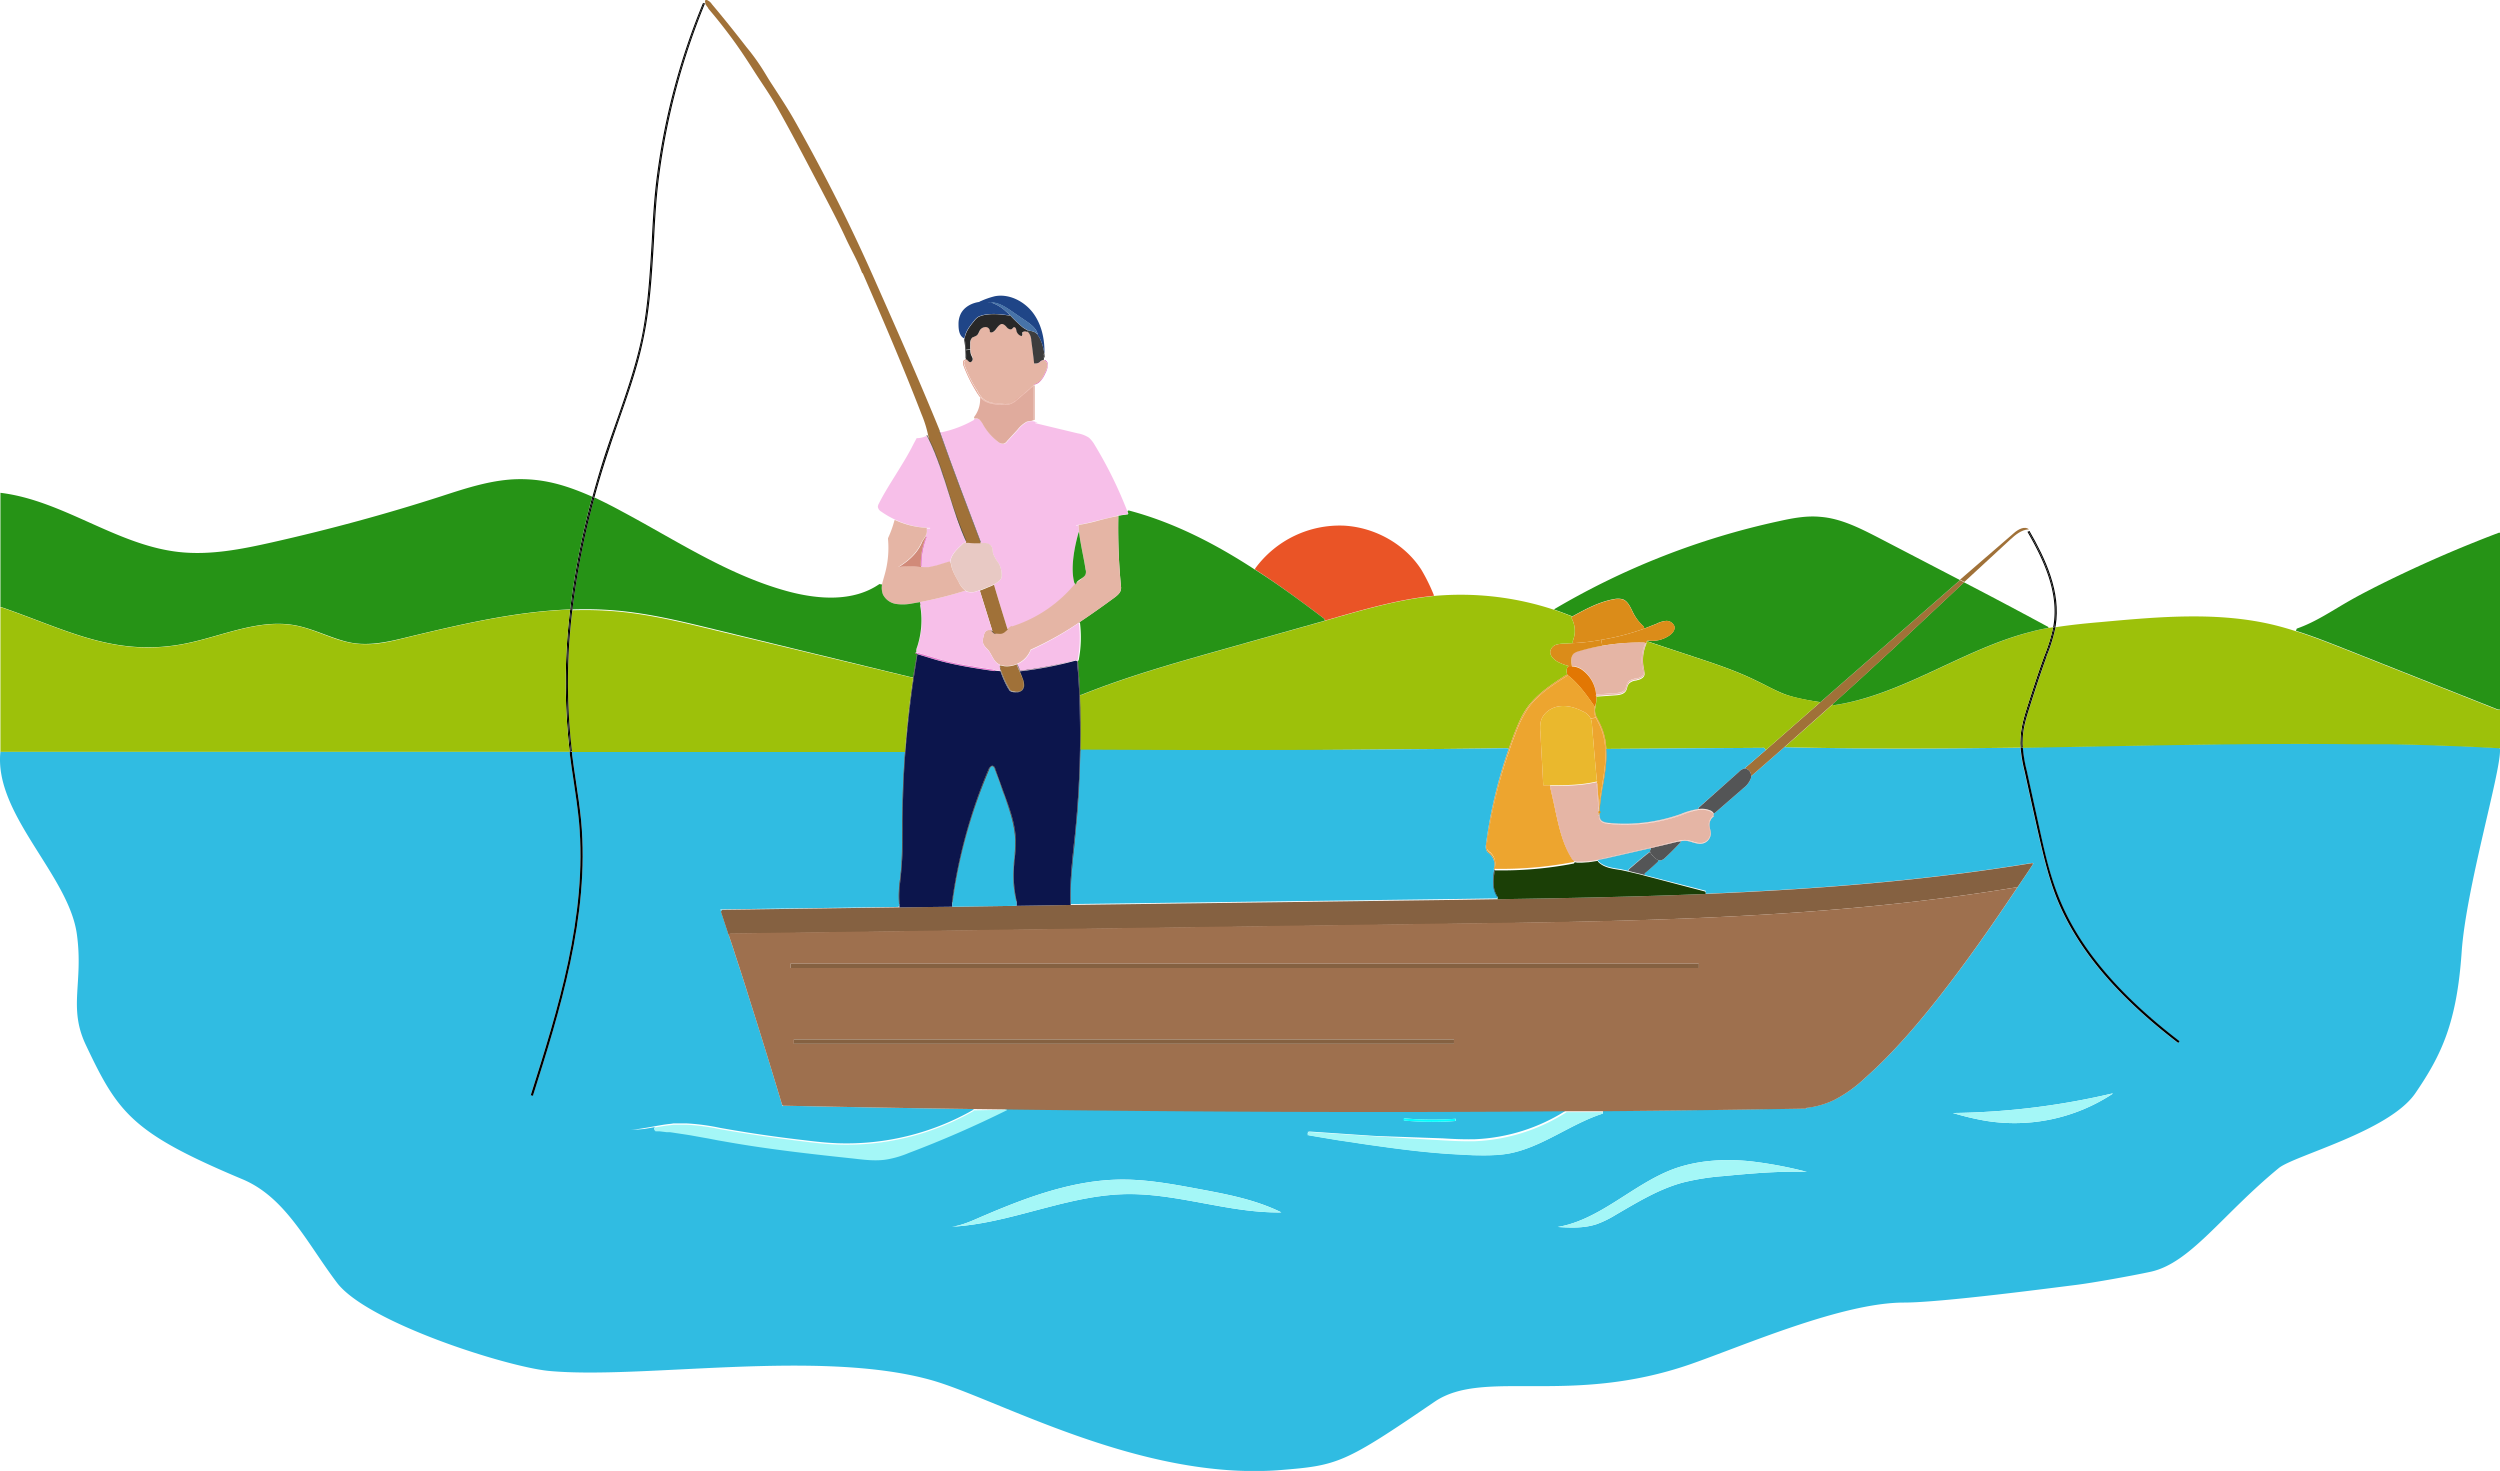 <svg xmlns="http://www.w3.org/2000/svg" viewBox="0 0 1134.3 667.4"><defs><style>.cls-1{fill:#30bce2;}.cls-2{fill:#9dc10a;}.cls-3{fill:#269316;}.cls-4{fill:#a4f7f7;}.cls-5{fill:#856141;}.cls-6{fill:#a07138;}.cls-7{fill:#9e704e;}.cls-8{fill:#545556;}.cls-9{fill:#e2a08f;}.cls-10{fill:#e5b5a5;}.cls-11{fill:#1b3f06;}.cls-12{fill:#db8c19;}.cls-13{fill:#e2911b;}.cls-14{fill:#eda52f;}.cls-15{fill:#eab82d;}.cls-16{fill:#e27703;}.cls-17{fill:aqua;}.cls-18{fill:#ea5426;}.cls-19{fill:#f7bfe9;}.cls-20{fill:#0c154c;}.cls-21{fill:#d632b3;}.cls-22{fill:#3d3d3d;}.cls-23{fill:#1f4587;}.cls-24{fill:#4773a8;}.cls-25{fill:#dda292;}.cls-26{fill:#e0ab9d;}.cls-27{fill:#282828;}.cls-28{fill:#e8c9c4;}.cls-29{fill:#d18a79;}</style></defs><title>청산별곡 배경 제거</title><g id="레이어_2" data-name="레이어 2"><g id="레이어_1-2" data-name="레이어 1"><path class="cls-1" d="M1134.3,340.4c.2,10.5-15.4,62.6-17.4,91.6-2.2,32-9.1,46.6-21,64s-55.1,28.3-62,34c-25.8,21.2-40,43-58,47-7.8,1.7-26,5-34,6-9.8,1.2-61,8-78,8-28.2,0-73.1,19.7-97,28-55,19-93.7,1.8-116,17-41,28-43.8,28.9-70,31-64,5-129.5-33-159-41-51-14-131,0-173-4-19.1-1.9-82.3-21.9-96-40s-23.3-38.8-43-47c-50-21-56.3-29.9-71-61-8-17-1-28-4-50C31.3,397.1-2.9,369.4.2,341H258.5c0,.5.1,1,.1,1.5.5,4,1.1,8,1.7,11.9.9,6,1.8,12.1,2.4,18.2,3.9,42.8-9.8,86.1-21.9,124.2l1,.3c12.1-38.2,25.8-81.6,21.9-124.6-.6-6.1-1.5-12.3-2.4-18.2-.6-3.9-1.2-7.9-1.7-11.9,0-.5-.1-.9-.1-1.4H410.6c-.8,10.4-1.2,21-1.3,31.5v3.8c0,6.2,0,12.7-.6,19l-.3,3a50.1,50.1,0,0,0-.5,11.6h.2v.7a.9.9,0,0,1-.9.9l-79.1,1.1h-1.3a5.6,5.6,0,0,1,.4,1.2l3.3,10c1.1,3.3,2.2,6.5,3.2,9.7,2,6.1,4,12.2,5.9,18.4q7.8,24.4,15.2,49.2a2.4,2.4,0,0,0,.2.8l.9-.2h.7c28.3.6,56.6,1.1,85.1,1.5v.3a116.1,116.1,0,0,1-62,15.2c-4.8-.2-9.5-.7-14.2-1.3q-19.5-2.2-39-5.7a97.3,97.3,0,0,0-15.2-2h-5.7l-1.2.2c-2.3.2-4.5.6-6.8,1-3.8.7-7.7,1.4-11.6,1.8a76.2,76.2,0,0,1,11.7,0h1.5l1.7.2,1.6.2H304l7.3,1.1,1.9.3,6.1,1.1,2.3.4,4.1.8,2.9.5c19.5,3.5,39.2,5.7,59,7.8,5,.6,10.2,1.2,15.2.3a46.2,46.2,0,0,0,9.6-2.9c15.1-5.7,30-12.2,44.5-19.4v-.2c84.5,1.1,169.4,1.5,253.9.8h0a83.4,83.4,0,0,1-41.7,13.2c-4.8.1-9.6-.1-14.4-.4L624,515.4l-7.6-.5-22.1-1.5h-.9v.8h0l-.2.9h.9l4.7.8,8.4,1.4,6.8,1,3.2.5,4.1.6,3.6.5c11.3,1.6,22.6,3,34,3.7l9.4.5c5.5.1,11,.2,16.5-.8,15.1-2.9,27.8-13.4,42.5-18.1v-1.1q46.2-.4,92.3-1.2v-.3a39,39,0,0,0,12.9-3.7,61.1,61.1,0,0,0,13.8-9.9c12.3-10.9,23.1-23.5,33.3-36.4,12.7-16.2,24.5-33.1,35.9-50.2,2.4-3.5,4.8-7,7.1-10.6l-.4-.3c-49,8.1-98.5,11.9-148.2,14v-1.3l-.7-.2L746.1,397v-.7c2.1-1.7,4.1-3.5,6-5.3l.2-.8a2.6,2.6,0,0,0,1.5.1,4.4,4.4,0,0,0,1.8-1.2c2.4-2.2,4.7-4.6,7-7v-.4a6,6,0,0,1,2.2-.2,11.4,11.4,0,0,1,3.2.7c1.5.4,3.1.9,4.6.5a4.7,4.7,0,0,0,3.6-4.5,12,12,0,0,0-.3-2,6.9,6.9,0,0,1-.3-2,4.8,4.8,0,0,1,1.6-3.5l.5-.3-.2-.2-.3.2a1.6,1.6,0,0,0,.2-1.5h.6l13-11.3a10.1,10.1,0,0,0,3.5-4.7,2.2,2.2,0,0,0,0-.8h.1l15.2-13.3v.2c35.9.9,71.5.7,106.9.2h0a64.6,64.6,0,0,0,1.8,10.7l3,13.7,2.8,12.6c2.3,10,4.6,20.4,8.3,30.1,9,23.3,27.2,45.2,55.6,66.9l.6-.8c-28.2-21.6-46.3-43.3-55.2-66.5-3.8-9.6-6.1-19.9-8.3-29.9l-2.8-12.7-3-13.7a62.3,62.3,0,0,1-1.8-10.5c50.6-.8,100.9-2.2,151.3-1.6h15.2l9.9.2,6.8.2,11.1.4,10.3.4,5.1.3c2,0,4,.2,6,.3A.8.8,0,0,1,1134.3,340.4ZM958.5,496.3v-.2a332.8,332.8,0,0,1-72.4,8.9,125.5,125.5,0,0,0,14.7,3.5A81.1,81.1,0,0,0,958.5,496.3ZM782.1,533.6c12.5-1.2,25.1-2.3,37.7-1.9a189,189,0,0,0-25.6-4.8c-11.9-1.2-24.2-.5-35.4,3.7-18.2,7-33,22.9-52,26.1,6,.4,12,.6,17.7-1.3a46.6,46.6,0,0,0,8.4-4.1c10-5.8,20-12,31.2-14.9A110.4,110.4,0,0,1,782.1,533.6Zm-121.6-25v-1a140.7,140.7,0,0,1-23.4-.2v1c4.2.4,8.5.6,12.7.6S656.9,508.9,660.5,508.6Zm-150,33.2c23.8-.5,47.1,8.7,70.9,8.3-11.3-5.6-23.9-8.1-36.3-10.4s-24.8-4.7-37.3-4.5c-22,.4-43.1,8.5-63.3,17.2-4.1,1.8-8.2,3.6-12.6,4.2C458.5,555.1,483.8,542.4,510.5,541.8ZM285.9,513.1h0Z"/><path class="cls-2" d="M1134.3,321.9v17.6h-.8c-2-.1-4-.3-6-.3l-5.1-.3-10.3-.4-11.1-.4-6.8-.2-9.9-.2h-15.2c-50.4-.6-100.7.8-151.3,1.6h0a14.5,14.5,0,0,1-.1-2.9c.1-5.6,1.8-11.2,3.4-16.1s4.4-13.7,7.1-21.2l.4-1.3a72.5,72.5,0,0,0,4-13v-.2c7-1.1,14.1-1.8,21.1-2.4,26.3-2.4,53.1-4.8,78.6,1.5,3.2.8,6.3,1.7,9.4,2.7,7.3,2.3,14.4,5.1,21.5,7.9l70.1,27.8Z"/><path class="cls-3" d="M1134.3,241.7v80.2h-1l-70.1-27.8c-7.1-2.8-14.2-5.6-21.5-7.9l.4-1c8.7-3,16.4-8.4,24.4-12.9,3.5-2,7-3.8,10.5-5.6a585.8,585.8,0,0,1,56.8-25Z"/><path class="cls-1" d="M1112.1,338.5l-11.1-.4Z"/><path class="cls-1" d="M1094.2,337.9l-9.9-.2Z"/><path class="cls-1" d="M1078.8,337.6h0Z"/><path d="M988.9,472.4l-.6.8c-28.4-21.7-46.6-43.6-55.6-66.9-3.7-9.7-6-20.1-8.3-30.1l-2.8-12.6-3-13.7a64.6,64.6,0,0,1-1.8-10.7h1a62.3,62.3,0,0,0,1.8,10.5l3,13.7,2.8,12.7c2.2,10,4.5,20.3,8.3,29.9C942.6,429.1,960.7,450.8,988.9,472.4Z"/><path class="cls-4" d="M958.5,496.1v.2a81.1,81.1,0,0,1-57.7,12.2,125.5,125.5,0,0,1-14.7-3.5A332.8,332.8,0,0,0,958.5,496.1Z"/><path d="M920.8,240.9c7.3,12.7,14.4,27.7,11.9,43.1,0,.2-.1.3-.1.4h-.5c0-.2.1-.4.1-.6,2.4-14.9-4.3-29.7-11.9-42.8Z"/><path d="M932.6,284.4v.2a72.5,72.5,0,0,1-4,13l-.4,1.3c-2.7,7.5-5.1,14.9-7.1,21.2s-3.3,10.5-3.4,16.1a14.5,14.5,0,0,0,.1,2.9h-.5a13.8,13.8,0,0,1-.1-2.9c.1-5.6,1.7-11,3.4-16.3,2.3-7.1,4.6-14.1,7.1-21.1a90.8,90.8,0,0,0,4.4-14.3Z"/><path d="M920.3,241.1c7.6,13.1,14.3,27.9,11.9,42.8,0,.2-.1.4-.1.6h-.5v-.2a4.3,4.3,0,0,1,.1-.5c2.5-15.2-4.6-30-11.8-42.5Z"/><path d="M931.6,284.6h.5a90.8,90.8,0,0,1-4.4,14.3c-2.5,7-4.8,14-7.1,21.1-1.7,5.3-3.3,10.7-3.4,16.3a13.8,13.8,0,0,0,.1,2.9h-.5a15.8,15.8,0,0,1-.1-3c.1-5.8,1.8-11.4,3.4-16.4s4.4-13.7,7.1-21.2l.5-1.3A81,81,0,0,0,931.6,284.6Z"/><path class="cls-2" d="M929.5,284.9l2.1-.3a81,81,0,0,1-3.9,12.7l-.5,1.3c-2.7,7.5-5.1,14.9-7.1,21.2s-3.3,10.6-3.4,16.4a15.8,15.8,0,0,0,.1,3c-35.4.5-71,.7-106.9-.2v-.2l16.1-14.3,5.6-5,.4.5c31-4.5,58.8-25.4,89.1-33.2A86.4,86.4,0,0,1,929.5,284.9Z"/><path class="cls-3" d="M929.4,284.5v.4a86.4,86.4,0,0,0-8.5,1.9c-30.3,7.8-58.1,28.7-89.1,33.2l-.4-.5c8.5-7.6,16.9-15.3,25.2-23,2.6-2.3,5.1-4.7,7.6-7.1l26.9-25.2C904.2,271,917.2,277.9,929.4,284.5Z"/><path class="cls-5" d="M922.1,391.6l.4.3c-2.3,3.6-4.7,7.1-7.1,10.6h0c-84.8,14.2-171.1,15.5-257,16.7l-327,4.5-.9.3-3.3-10a.9.9,0,0,1,.9-1.2l79.1-1.1h.9l24-.3,29.1-.4,24.6-.4L660,408.3l19.5-.3c31.5-.5,63-1.1,94.4-2.4C823.6,403.5,873.1,399.7,922.1,391.6Z"/><path class="cls-6" d="M920.6,240.2h-.3c-3.2.2-5.9,2.5-8.2,4.6l-20.8,19.2h-.1l-1.9-1L913.6,242C915.6,240.2,918.6,238.5,920.6,240.2Z"/><path class="cls-7" d="M915.4,402.5h0c-11.4,17.1-23.2,34-35.9,50.2-10.2,12.9-21,25.5-33.3,36.4a61.1,61.1,0,0,1-13.8,9.9,39,39,0,0,1-12.9,3.7v.3q-46.1.8-92.3,1.2H710.8c-84.5.7-169.4.3-253.9-.8l-15.2-.2c-28.5-.4-56.8-.9-85.1-1.5h-.7a.9.9,0,0,1-1.1-.6q-7.4-24.7-15.2-49.2c-1.9-6.2-3.9-12.3-5.9-18.4-1-3.2-2.1-6.4-3.2-9.7l.9-.3,327-4.5C744.3,418,830.6,416.7,915.4,402.5ZM770.7,439.2v-2h-412v2Zm-111,34.4v-2H360.2v2Z"/><path class="cls-6" d="M891.2,264.2h0l-26.9,25.2c-2.5,2.4-5,4.8-7.6,7.1-8.3,7.7-16.7,15.4-25.2,23l-5.6,5-16.1,14.3-15.2,13.3h-.1a3.2,3.2,0,0,0-2.7-3.4v-.3l9.4-8.1,24.5-21.5,63.6-55.6Z"/><path class="cls-3" d="M889.3,263.2l-63.6,55.6-.3-.3c-5.4-.8-12.3-2-17.3-4.2s-7.1-3.5-10.7-5.2c-9.4-4.7-19.4-8-29.4-11.3l-20.8-6.9v-.3a14.1,14.1,0,0,0,9.8-2c1.6-1,3.1-2.6,2.7-4.4a3.9,3.9,0,0,0-3.6-2.5,11.7,11.7,0,0,0-4.5,1.3l-5.6,2.2-.3-1A20.7,20.7,0,0,1,741,278c-1.2-2.4-2.3-5.2-4.7-6.1a8.6,8.6,0,0,0-3.9-.1c-6.7,1.2-12.7,4.4-18.7,7.7a.5.5,0,0,0-.4.3l-.3-.3c-2.6-1-5.1-2-7.8-2.9v-.2A342.8,342.8,0,0,1,807,236.5c6.3-1.4,12.6-2.6,18.9-2,9.2.7,17.7,5,25.9,9.2Z"/><path class="cls-2" d="M825.4,318.5l.3.3-24.5,21.5-.8-1-70.8.5h-.8a28.9,28.9,0,0,0-3-11.8,5.9,5.9,0,0,0-.4-.8l-.9-1.7a6.6,6.6,0,0,1-.6-4.8h-.1a14.1,14.1,0,0,0,.5-4.6h0l8.6-.6c1.7-.1,3.7-.4,4.7-1.8a4.5,4.5,0,0,0,.7-1.8,5.3,5.3,0,0,1,.8-1.7,5,5,0,0,1,3.2-1.4l.6-.2c.7-.1,3.2-.8,3.3-2.8a5.1,5.1,0,0,0-.2-1.3V304a18.7,18.7,0,0,1,1.1-12.1h-.2l.3-.9h.1l20.8,6.9c10,3.3,20,6.6,29.4,11.3,3.6,1.7,7.1,3.6,10.7,5.2S820,317.7,825.4,318.5Z"/><path class="cls-4" d="M819.8,531.7c-12.6-.4-25.2.7-37.7,1.9a110.4,110.4,0,0,0-18,2.8c-11.2,2.9-21.2,9.1-31.2,14.9a46.6,46.6,0,0,1-8.4,4.1c-5.7,1.9-11.7,1.7-17.7,1.3,19-3.2,33.8-19.1,52-26.1,11.2-4.2,23.5-4.9,35.4-3.7A189,189,0,0,1,819.8,531.7Z"/><path class="cls-1" d="M800.4,339.3l.8,1-9.4,8.1v.3h-.3a5.1,5.1,0,0,0-2.5,1.5l-18.5,16.4v.5h0a34.6,34.6,0,0,0-7,1.9l-.7.3a75.6,75.6,0,0,1-33,4.1c-1.5-.2-3.1-.5-3.7-1.7a4.1,4.1,0,0,1-.4-1.9c0-.3-.1-.6-.1-.9h0a2.8,2.8,0,0,1,.1-.9,101.5,101.5,0,0,1,1.4-10.9c.5-2.7,1-5.5,1.3-8.3a46.4,46.4,0,0,0,.3-9h.8Z"/><path class="cls-8" d="M794.5,352.1a2.2,2.2,0,0,1,0,.8,10.1,10.1,0,0,1-3.5,4.7l-13,11.3h-.6c0-.1-.1-.1-.1-.2a3.3,3.3,0,0,0-1.6-1.1,9.5,9.5,0,0,0-5.1-.5v-.5L789,350.2a5.1,5.1,0,0,1,2.5-1.5h.3A3.2,3.2,0,0,1,794.5,352.1Z"/><path class="cls-9" d="M777.5,370.2l.2.2-.5.3a4.8,4.8,0,0,0-1.6,3.5,6.9,6.9,0,0,0,.3,2,12,12,0,0,1,.3,2,4.7,4.7,0,0,1-3.6,4.5c-1.5.4-3.1-.1-4.6-.5a11.4,11.4,0,0,0-3.2-.7,6,6,0,0,0-2.2.2v-.2l2.2-.2c2.7.2,5.2,1.9,7.8,1.3a4.5,4.5,0,0,0,3.5-4.4c0-1.3-.6-2.6-.7-4a4.7,4.7,0,0,1,1.8-3.6h-.1c.1-.1.1-.1.1-.2Z"/><path class="cls-9" d="M777.4,368.9a1.6,1.6,0,0,1-.2,1.5.1.1,0,0,1-.1.1H777a1.4,1.4,0,0,0,.3-1.5Z"/><path class="cls-9" d="M777.4,368.9h-.1v-.2a3.3,3.3,0,0,0-1.5-1.1,9.9,9.9,0,0,0-5.1-.5h0a9.5,9.5,0,0,1,5.1.5,3.3,3.3,0,0,1,1.6,1.1C777.3,368.8,777.4,368.8,777.4,368.9Z"/><path class="cls-9" d="M777.3,369a1.4,1.4,0,0,1-.3,1.5h0a1.8,1.8,0,0,0,.2-1.4c-.1,0-.1-.1-.1-.2a3.6,3.6,0,0,0-1.5-1,10.2,10.2,0,0,0-5-.5,35.9,35.9,0,0,0-6.9,2l-.7.3a76.8,76.8,0,0,1-25.5,4.4,63.4,63.4,0,0,1-7.6-.4c-1.6-.1-3.2-.5-4-1.8a6.5,6.5,0,0,1-.4-1.9v-.2h.1c0,.1.1.1.1.2a3.7,3.7,0,0,0,.4,1.8c.6,1.3,2.3,1.6,3.8,1.8a75.6,75.6,0,0,0,33-4.1,35.5,35.5,0,0,1,7.7-2.2,9.9,9.9,0,0,1,5.1.5,3.3,3.3,0,0,1,1.5,1.1Z"/><path class="cls-10" d="M777.2,369a1.8,1.8,0,0,1-.2,1.4h.1a4.9,4.9,0,0,0-1.8,3.7,12,12,0,0,0,.3,2,7.9,7.9,0,0,1,.4,2,4.5,4.5,0,0,1-3.4,4.3,8.8,8.8,0,0,1-4.5-.6,19.4,19.4,0,0,0-3.3-.7,9,9,0,0,0-2.2.2l-1.1.2L749,384.5l-20.3,4.7-3.8.9-4.1.6a31.3,31.3,0,0,1-5.3,0h-.9l-.3-.2a2.2,2.2,0,0,1-.9-1c-4-6.2-5.6-13.5-7.1-20.5-.9-3.9-1.8-7.9-2.6-11.8l-.2-.6h-.1c7.1,0,14.1-.1,21-1.7l.2.7h-.2l.9,11.9v.7a9.7,9.7,0,0,0-.1,1.7h.3v.2a6.5,6.5,0,0,0,.4,1.9c.8,1.3,2.4,1.7,4,1.8a63.4,63.4,0,0,0,7.6.4,76.8,76.8,0,0,0,25.5-4.4l.7-.3a35.9,35.9,0,0,1,6.9-2,10.2,10.2,0,0,1,5,.5,3.6,3.6,0,0,1,1.5,1C777.1,368.9,777.1,369,777.2,369Z"/><path class="cls-9" d="M777.2,370.4c0,.1,0,.1-.1.2h0A.1.1,0,0,0,777.2,370.4Z"/><path class="cls-9" d="M777.1,370.5h.1a4.7,4.7,0,0,0-1.8,3.6c.1,1.4.7,2.7.7,4a4.5,4.5,0,0,1-3.5,4.4c-2.6.6-5.1-1.1-7.8-1.3l-2.2.2-1.4.3L749,384.6l-20.3,4.7-3.8.9c-1.3.2-2.7.5-4.1.6a23.5,23.5,0,0,1-5.3,0h-1l-.3-.2c-.4-.2-.6-.6-.9-1-3.9-6.2-5.6-13.5-7.1-20.6-1-4.1-1.9-8.3-2.8-12.4h.1l.2.6c.8,3.9,1.7,7.9,2.6,11.8,1.5,7,3.1,14.3,7.1,20.5a2.2,2.2,0,0,0,.9,1l.3.2h.9a31.3,31.3,0,0,0,5.3,0l4.1-.6,3.8-.9,20.3-4.7,12.5-2.9,1.1-.2a9,9,0,0,1,2.2-.2,19.4,19.4,0,0,1,3.3.7,8.8,8.8,0,0,0,4.5.6,4.5,4.5,0,0,0,3.4-4.3,7.9,7.9,0,0,0-.4-2,12,12,0,0,1-.3-2,4.9,4.9,0,0,1,1.8-3.7Z"/><path class="cls-11" d="M773.9,404.9v.7c-31.4,1.3-62.9,1.9-94.4,2.4v-.9h.1a11.8,11.8,0,0,1-1.9-5.9,33.5,33.5,0,0,1,.5-6.3h0a173,173,0,0,0,35.9-3.1l.4-.6h0l1,.2h2.4l3-.2,4-.6h.1v.3c2.6,2.9,6.8,3.3,10.6,3.9l3.2.7,5.9,1.4,1.4.4,27.1,7.1A.9.9,0,0,1,773.9,404.9Z"/><path class="cls-1" d="M773.9,404.3v.6a.9.9,0,0,0-.7-.8Z"/><rect class="cls-5" x="358.7" y="437.2" width="412.1" height="2"/><path class="cls-9" d="M770.6,367.1h0a35.5,35.5,0,0,0-7.7,2.2,75.6,75.6,0,0,1-33,4.1c-1.5-.2-3.2-.5-3.8-1.8a3.7,3.7,0,0,1-.4-1.8c0-.1-.1-.1-.1-.2h.1v-.8c0,.3.1.6.1.9a4.1,4.1,0,0,0,.4,1.9c.6,1.2,2.2,1.5,3.7,1.7a75.6,75.6,0,0,0,33-4.1l.7-.3a34.6,34.6,0,0,1,7-1.9Z"/><path class="cls-8" d="M762.6,381.7v.4c-2.3,2.4-4.6,4.8-7,7a4.4,4.4,0,0,1-1.8,1.2,2.6,2.6,0,0,1-1.5-.1,6.1,6.1,0,0,1-2.4-1.9,4.2,4.2,0,0,1-1.1-1.5c0-.1-.1-.1-.1-.2a1.9,1.9,0,0,1,.3-1.5v-.3l12.2-2.9h.3Z"/><path class="cls-9" d="M762.6,381.5v.2l-1.1.2h-.3L749,384.8v-.2l12.2-2.8Z"/><path class="cls-12" d="M759.8,284.2c.4,1.8-1.1,3.4-2.7,4.4a14.1,14.1,0,0,1-9.8,2v.3h-.1l-.3.9h-.2l-.7-.2A99.7,99.7,0,0,0,727,293l-.5-2.7a110.8,110.8,0,0,0,19.6-5.1l5.6-2.2a11.7,11.7,0,0,1,4.5-1.3A3.9,3.9,0,0,1,759.8,284.2Z"/><path class="cls-8" d="M752.4,390.2l-.2.8c-1.9,1.8-3.9,3.6-6,5.3v.7l-1.4-.4-5.9-1.4v-.6h.1c3-2.7,6.2-5.3,9.5-7.9h.3c0,.1.1.1.1.2a4.2,4.2,0,0,0,1.1,1.5A6.1,6.1,0,0,0,752.4,390.2Z"/><path class="cls-1" d="M749,384.8v.3a1.9,1.9,0,0,0-.3,1.5h-.5c-3.3,2.6-6.4,5.3-9.4,7.9h0v.6l-3.2-.7c-3.8-.6-8-1-10.6-3.9v-.3l3.8-.8Z"/><path class="cls-9" d="M749,384.6v.2l-20.2,4.7-3.8.8h-.1l3.8-.9Z"/><path d="M748.4,386.7h.1c-3.3,2.6-6.5,5.2-9.5,7.9h-.1C742,391.9,745.2,389.2,748.4,386.7Z"/><path d="M748.3,386.6h.1c-3.2,2.5-6.4,5.2-9.5,7.9h0C741.9,391.9,745,389.2,748.3,386.6Z"/><path class="cls-9" d="M746.8,291.8h.2a18.7,18.7,0,0,0-1.1,12.1v.2a5.1,5.1,0,0,1,.2,1.3c-.1,2-2.6,2.7-3.3,2.8l-.6.2a5,5,0,0,0-3.2,1.4,5.3,5.3,0,0,0-.8,1.7,4.5,4.5,0,0,1-.7,1.8c-1,1.4-3,1.7-4.7,1.8l-8.6.6h0v-.2l8.6-.7c1.6-.1,3.5-.3,4.5-1.7s.7-2.4,1.5-3.4,2.5-1.4,3.9-1.7,3-1.2,3.1-2.6a3.4,3.4,0,0,0-.2-1.4A18,18,0,0,1,746.8,291.8Z"/><path class="cls-9" d="M746.6,291.7h.2a18,18,0,0,0-1.1,12.3,3.4,3.4,0,0,1,.2,1.4c-.1,1.4-1.7,2.3-3.1,2.6s-3,.5-3.9,1.7-.8,2.4-1.5,3.4-2.9,1.6-4.5,1.7l-8.6.7a.4.4,0,0,1-.1-.3h.1l8.5-.6c1.7-.1,3.5-.4,4.4-1.6a7.7,7.7,0,0,0,.7-1.6,6.4,6.4,0,0,1,.8-1.9c.8-1,2.2-1.3,3.5-1.6h.6c.6-.2,2.8-.8,2.9-2.4a5,5,0,0,0-.2-1.2h0A18.6,18.6,0,0,1,746.6,291.7Z"/><path class="cls-9" d="M746.8,291.8h0Z"/><path class="cls-10" d="M745.9,291.5l.7.2a18.6,18.6,0,0,0-1.1,12.5h0a5,5,0,0,1,.2,1.2c-.1,1.6-2.3,2.2-2.9,2.4h-.6c-1.3.3-2.7.6-3.5,1.6a6.4,6.4,0,0,0-.8,1.9,7.7,7.7,0,0,1-.7,1.6c-.9,1.2-2.7,1.5-4.4,1.6l-8.5.6h-.1a15.4,15.4,0,0,0-5.9-11,8.3,8.3,0,0,0-5.1-1.9v-.2c-.4-2-.6-4.3.9-5.7a7.1,7.1,0,0,1,2.5-1.1A92.2,92.2,0,0,1,727,293,99.7,99.7,0,0,1,745.9,291.5Z"/><path class="cls-12" d="M745.8,284.2l.3,1a110.8,110.8,0,0,1-19.6,5.1,90.9,90.9,0,0,1-12.9,1.5v-1a11.9,11.9,0,0,0-.2-9.6,1.5,1.5,0,0,1-.2-1.3h.1a.5.5,0,0,1,.4-.3c6-3.3,12-6.5,18.7-7.7a8.6,8.6,0,0,1,3.9.1c2.4.9,3.5,3.7,4.7,6.1A20.7,20.7,0,0,0,745.8,284.2Z"/><path class="cls-13" d="M728.8,339.8a46.4,46.4,0,0,1-.3,9c-.3,2.8-.8,5.6-1.3,8.3a101.5,101.5,0,0,0-1.4,10.9.5.5,0,1,1-.2,0v-.8c.5-6.1,1.9-12.2,2.6-18.4a54.3,54.3,0,0,0,.4-9Z"/><path class="cls-13" d="M728.8,339.8h-.2a29.8,29.8,0,0,0-3-11.7c-.4-.8-.9-1.6-1.3-2.5s-1.2-3.3-.6-4.9c0-.1,0-.2.1-.2h.1a6.6,6.6,0,0,0,.6,4.8l.9,1.7a5.9,5.9,0,0,1,.4.8A28.9,28.9,0,0,1,728.8,339.8Z"/><path class="cls-13" d="M728.6,339.8a54.3,54.3,0,0,1-.4,9c-.7,6.2-2.1,12.3-2.6,18.4a6.6,6.6,0,0,1-.1-1.4c.3-3,.8-5.9,1.3-8.8s.9-5.5,1.2-8.2a46.4,46.4,0,0,0,.3-9,27.5,27.5,0,0,0-2.9-11.5l-.4-.8-.9-1.8h.2c.4.9.9,1.7,1.3,2.5A29.8,29.8,0,0,1,728.6,339.8Z"/><path class="cls-14" d="M728.3,339.8a46.4,46.4,0,0,1-.3,9c-.3,2.7-.8,5.5-1.2,8.2s-1,5.8-1.3,8.8c-.3-3.5-.6-6.9-.8-10.4h-.1l-.2-.7h.3l-.2-.7c-.8-8.4-1.5-16.8-2.2-25.2a8.2,8.2,0,0,0-.6-2.8l2.4-.3h0l.9,1.8.4.8A27.5,27.5,0,0,1,728.3,339.8Z"/><path class="cls-4" d="M727.2,504.2v1.1c-14.7,4.7-27.4,15.2-42.5,18.1-5.5,1-11,.9-16.5.8l-9.4-.5c-11.4-.7-22.7-2.1-34-3.7l-3.6-.5-4.1-.6-3.2-.5-6.8-1-8.4-1.4-4.7-.8a.8.8,0,0,1-.7-.9h0a1,1,0,0,1,1-.7l22.1,1.5,7.6.5,30.7,1.8c4.8.3,9.6.5,14.4.4a83.4,83.4,0,0,0,41.7-13.2h16.4Z"/><path class="cls-12" d="M726.5,290.3l.5,2.7a92.2,92.2,0,0,0-10.4,2.4,7.1,7.1,0,0,0-2.5,1.1c-1.5,1.4-1.3,3.7-.9,5.7h-1.4a23.4,23.4,0,0,1-5-1.9c-1.8-1-3.7-2.8-3.4-4.9a4.1,4.1,0,0,1,2.7-2.9,14,14,0,0,1,4.1-.5l3.4-.2A90.9,90.9,0,0,0,726.5,290.3Z"/><path class="cls-13" d="M725.7,368.9h0v.8h-.1a10.3,10.3,0,0,0-.1-1.7c0-.3.1-.5.1-.8v.8A2.8,2.8,0,0,1,725.7,368.9Z"/><path class="cls-13" d="M725.5,368a10.3,10.3,0,0,1,.1,1.7h-.1v-.8a2.8,2.8,0,0,1-.1-.9v-.7c0-.3.1-.6.1-.8Z"/><path class="cls-13" d="M725.5,365.8a6.6,6.6,0,0,0,.1,1.4c0,.3-.1.5-.1.8v-1.5A1.5,1.5,0,0,1,725.5,365.8Z"/><path class="cls-13" d="M725.5,369.7h-.3a9.7,9.7,0,0,1,.1-1.7v0a2.8,2.8,0,0,0,.1.9Z"/><path class="cls-9" d="M725.5,365.8a1.5,1.5,0,0,0-.1.7c-.3-3.7-.6-7.4-.8-11.1h.1C724.9,358.9,725.2,362.3,725.5,365.8Z"/><path class="cls-9" d="M725.4,366.5c0,.2-.1.5-.1.8l-.9-11.9h.2C724.8,359.1,725.1,362.8,725.4,366.5Z"/><path class="cls-9" d="M724.9,390.2h0l-4,.6-3,.2h-2.4l-1-.2h1a23.5,23.5,0,0,0,5.3,0C722.2,390.7,723.6,390.4,724.9,390.2Z"/><path class="cls-15" d="M724.7,354.6h-.3c-6.9,1.6-13.9,1.7-21,1.7h-3.2c-.4-8.1-.9-16.2-1.3-24.3a14.7,14.7,0,0,1,.2-4.7c.9-3.6,4.4-6.2,8.1-6.8s7.5.5,10.8,2.2a7.3,7.3,0,0,1,3.7,3.2,8.2,8.2,0,0,1,.6,2.8c.7,8.4,1.4,16.8,2.2,25.2Z"/><path class="cls-13" d="M724.3,325.6h-.2a6.2,6.2,0,0,1-.6-5h.2C723.1,322.3,723.6,324,724.3,325.6Z"/><path class="cls-16" d="M724.3,315.8a14.1,14.1,0,0,1-.5,4.6h-.3v.2c-3.4-4.9-6.9-9.9-11.5-13.7a2.7,2.7,0,0,1-.8-.7l-.2-.3c-.1-.3-.1-.6-.2-.9a6.2,6.2,0,0,1,.2-1.9,1.8,1.8,0,0,1,.8-.9h1.4v.2a8.3,8.3,0,0,1,5.1,1.9,15.4,15.4,0,0,1,5.9,11h-.1v.5h.2Z"/><path class="cls-9" d="M724.3,315.6v.2h-.2v-.5h.1A.4.4,0,0,0,724.3,315.6Z"/><path class="cls-14" d="M724.1,325.6l-2.4.3a7.3,7.3,0,0,0-3.7-3.2c-3.3-1.7-7.1-2.8-10.8-2.2s-7.2,3.2-8.1,6.8a14.7,14.7,0,0,0-.2,4.7c.4,8.1.9,16.2,1.3,24.3h3.1v.7c.9,3.9,1.8,7.8,2.6,11.7,1.6,7.1,3.2,14.4,7.2,20.7a2.6,2.6,0,0,0,1,1.1h.3l-.4.6a173,173,0,0,1-35.9,3.1,7.1,7.1,0,0,0-2-7.5l-.4-.3-.8-.8a3.5,3.5,0,0,1-.3-2.5A214.3,214.3,0,0,1,685,340c.7-2.3,1.6-4.6,2.5-6.9a54.5,54.5,0,0,1,5.7-11.6c4.6-6.5,11.7-11,17.9-14.9v-.2l.2-.2a2.7,2.7,0,0,0,.8.7c4.6,3.8,8.1,8.8,11.5,13.7h0A6.2,6.2,0,0,0,724.1,325.6Z"/><path class="cls-13" d="M723.8,320.4h0c-.1,0-.1.1-.1.2h-.2v-.2h.3Z"/><path class="cls-9" d="M714.5,390.7h-.3a2.6,2.6,0,0,1-1-1.1c-4-6.3-5.6-13.6-7.2-20.7-.8-3.9-1.7-7.8-2.6-11.7v-.7h.1c.9,4.1,1.8,8.3,2.8,12.4,1.5,7.1,3.2,14.4,7.1,20.6.3.4.5.8.9,1Z"/><path class="cls-2" d="M713.4,281.2a11.9,11.9,0,0,1,.2,9.6v1l-3.4.2a14,14,0,0,0-4.1.5,4.1,4.1,0,0,0-2.7,2.9c-.3,2.1,1.6,3.9,3.4,4.9a23.4,23.4,0,0,0,5,1.9,1.8,1.8,0,0,0-.8.9,6.2,6.2,0,0,0-.2,1.9c.1.3.1.6.2.9l.2.3-.2.2h0l-.2-.3c-6.2,4-13.4,8.6-18,15.1-2.4,3.4-4,7.2-5.8,11.7l-2.5,6.9-.9-.3q-96.5,1.2-193,1h-.4c.2-8.3.1-16.8-.2-25.1h.5c20.1-8.1,41.1-14.1,62-20l48.6-13.7,6.9-2c12.7-3.6,25.4-7.1,38.4-8.8l4.2-.5a134.7,134.7,0,0,1,54.6,6.3c2.7.9,5.2,1.9,7.8,2.9l.3.3h-.1A1.5,1.5,0,0,0,713.4,281.2Z"/><path class="cls-13" d="M711,306.4v.2c-6.2,3.9-13.3,8.4-17.9,14.9a54.5,54.5,0,0,0-5.7,11.6c-.9,2.3-1.8,4.6-2.5,6.9a214.3,214.3,0,0,0-10.3,43.4,3.5,3.5,0,0,0,.3,2.5l.8.8.4.3a7.1,7.1,0,0,1,2,7.5h-.3a6.5,6.5,0,0,0-1.9-7.3,6.8,6.8,0,0,1-1.2-1.2,3.5,3.5,0,0,1-.3-2.7,217.2,217.2,0,0,1,10.2-43.4c.8-2.3,1.6-4.6,2.5-6.9a54.7,54.7,0,0,1,5.8-11.6c4.5-6.4,11.3-10.8,18-15Z"/><path class="cls-13" d="M710.8,306.1l.2.3c-6.7,4.2-13.5,8.6-18,15a54.7,54.7,0,0,0-5.8,11.6c-.9,2.3-1.7,4.6-2.5,6.9h-.2l2.5-6.9c1.8-4.5,3.4-8.3,5.8-11.7C697.4,314.7,704.6,310.1,710.8,306.1Z"/><path class="cls-13" d="M684.5,339.8h.2a217.2,217.2,0,0,0-10.2,43.4,3.5,3.5,0,0,0,.3,2.7,6.8,6.8,0,0,0,1.2,1.2,6.5,6.5,0,0,1,1.9,7.3h-.2a6.4,6.4,0,0,0-1.9-7l-.3-.3a2.6,2.6,0,0,1-.9-.9,4.2,4.2,0,0,1-.4-2.9A216.8,216.8,0,0,1,684.5,339.8Z"/><path class="cls-1" d="M683.6,339.5l.9.3a216.8,216.8,0,0,0-10.3,43.5,4.2,4.2,0,0,0,.4,2.9,2.6,2.6,0,0,0,.9.9l.3.3a6.4,6.4,0,0,1,1.9,7h.2a33.3,33.3,0,0,0-.4,6.3,11,11,0,0,0,1.9,6h.1v.9l-19.5.3-174.2,2.3v-.2h.1c-.4-9,.6-18.2,1.6-27.1.2-1.8.3-3.6.5-5.4,1.3-12.4,2-25,2.2-37.4h.4Q587.1,340.7,683.6,339.5Z"/><path d="M679.6,407h-.1a10.9,10.9,0,0,1-1.9-6,45.8,45.8,0,0,1,.4-6.4h.2a33.5,33.5,0,0,0-.5,6.3A11.8,11.8,0,0,0,679.6,407Z"/><path d="M679.5,407.1h-.1a11,11,0,0,1-1.9-6,33.3,33.3,0,0,1,.4-6.3h.1a45.8,45.8,0,0,0-.4,6.4A10.9,10.9,0,0,0,679.5,407.1Z"/><path class="cls-13" d="M678.2,394.5h0Z"/><polygon class="cls-13" points="678.1 394.5 678.1 394.6 677.9 394.5 678.1 394.5"/><path class="cls-17" d="M660.4,507.6v1c-3.6.3-7.3.4-10.9.4s-8.5-.2-12.7-.6v-1A140.7,140.7,0,0,0,660.4,507.6Z"/><rect class="cls-5" x="360.2" y="471.6" width="299.5" height="2"/><path class="cls-18" d="M650.6,270.1v.2l-4.2.5c-13,1.7-25.7,5.2-38.4,8.8l-6.9,2-.2-.8c-10.3-7.8-20.7-15.5-31.6-22.5l.3-.5a47.5,47.5,0,0,1,40.3-19.3c13.9.8,27.5,8.3,35,20A83.1,83.1,0,0,1,650.6,270.1Z"/><path class="cls-1" d="M616.4,514.9l7.6.5Z"/><path class="cls-1" d="M613.9,518.4l3.2.5Z"/><path class="cls-1" d="M598.7,516l8.4,1.4Z"/><path class="cls-3" d="M600.9,280.8l.2.8-48.6,13.7c-20.9,5.9-41.9,11.9-62,20H490q-.3-7.5-.9-15.3H489l.2-.3h.2a55,55,0,0,0,.6-17.2h-.3v-.2c5.3-3.5,10.6-7.3,15.8-11.1,1.5-1.1,3.2-2.5,3.1-4.3h.1a274.2,274.2,0,0,1-1.3-32.6v-.3l4-.6h0l.4-.2h.2c-.2-.4-.3-.8-.5-1.3h-.1l.7-.3c20.5,5.4,39.4,15.2,57.2,26.8C580.2,265.3,590.6,273,600.9,280.8Z"/><path class="cls-1" d="M594.3,513.4a1,1,0,0,0-1,.7v-.8Z"/><path class="cls-1" d="M594,515.2h-.9l.2-.9h0A.8.8,0,0,0,594,515.2Z"/><path class="cls-4" d="M581.4,550.1c-23.8.4-47.1-8.8-70.9-8.3-26.7.6-52,13.3-78.6,14.8,4.4-.6,8.5-2.4,12.6-4.2,20.2-8.7,41.3-16.8,63.3-17.2,12.5-.2,25,2.2,37.3,4.5S570.1,544.5,581.4,550.1Z"/><path class="cls-19" d="M511.8,233.3l-.4.2v-.2l-4.1.6-8.2,2c-3.2.8-6.5,1.7-9.7,2.2l-1.2.2v.2l1.2-.2h0v.2c0,.8.1,1.8.2,2.9h-.2c-2,7-3.8,16.6-1.9,23.1l.5.3h.2l-.4.5c-1.2,1.3-2.3,2.6-3.5,3.8a60.7,60.7,0,0,1-25,15.4l-.2-.2a5.9,5.9,0,0,0-1.8,1.3l-.2-.2c-2.1-6.8-4.2-13.5-6.1-20.3a11,11,0,0,0,2.5-1.7,2.9,2.9,0,0,0,1-2.5,11,11,0,0,0-1.4-5.3,18.6,18.6,0,0,1-2.5-4.3c-.3-1.2-.2-2.7-1-3.7s-3-1.2-4.6-1.1h0V246h.1c-6.2-16.4-12.7-33.4-18.6-50.2h.1l.2.3h.6a51.1,51.1,0,0,0,14.4-5.5h.1v-.2a.5.5,0,0,1,.5-.3,2.3,2.3,0,0,1,2.1.3,9.8,9.8,0,0,1,1.7,2.3,25,25,0,0,0,6.9,7.9,3.2,3.2,0,0,0,2.4.8,2.8,2.8,0,0,0,1.6-1.2l4.7-5.1a14,14,0,0,1,4.1-3.6,5.7,5.7,0,0,1,2.2-.4,4.2,4.2,0,0,1,2.7.9l-1.1-.3v.3l1.3.3,17.9,4.3a13.7,13.7,0,0,1,5.2,2,13.5,13.5,0,0,1,2.6,3.3,190.9,190.9,0,0,1,14.8,30.1h.1A5,5,0,0,0,511.8,233.3Z"/><path class="cls-10" d="M488.2,264.8H488c.1,0,.2-.2.4-.4s3-2,4-3.6a3.4,3.4,0,0,0,.1-2.6c-.5-3.9-2.3-11.5-2.9-16.9-.1-1.1-.2-2.1-.2-2.9v-.2a84.6,84.6,0,0,0,9.7-2.2c2.7-.7,5.5-1.4,8.3-1.9v.3a274.2,274.2,0,0,0,1.3,32.6h-.1c.1,1.8-1.6,3.2-3.1,4.3-5.2,3.8-10.5,7.6-15.8,11.1a146.3,146.3,0,0,1-22.2,12.4h.1a11.5,11.5,0,0,1-6.2,6.4,11.3,11.3,0,0,1-5.7.9l-1.9-.4-1-.6c-2.3-1.5-2.9-4.6-4.8-6.6a9.6,9.6,0,0,1-1.8-2.2,5.6,5.6,0,0,1,.1-3.6,4.8,4.8,0,0,1,.7-2,2.2,2.2,0,0,1,1.6-.9h.6a.9.9,0,0,1,.6.3,1.2,1.2,0,0,1,.5.5,2.8,2.8,0,0,0,1.1.8h.2v-.2c1.8,0,2.5.5,4.1-.6l1.5-1.3a5.9,5.9,0,0,1,1.8-1.3l.2.2a60.7,60.7,0,0,0,25-15.4c1.2-1.2,2.3-2.5,3.5-3.8Z"/><path class="cls-3" d="M492.5,258.3a3.4,3.4,0,0,1-.1,2.6c-1,1.6-3.5,2.2-4,3.6s-.3.4-.4.4h0l-.5-.3c-1.9-6.5-.1-16.1,1.9-23.1h.2C490.2,246.8,492,254.4,492.5,258.3Z"/><path d="M490,315.4c.3,8.3.4,16.8.2,25.1h-.1c.2-8.4.1-16.8-.3-25.1Z"/><path d="M490.1,340.5h.1c-.2,12.4-.9,25-2.2,37.4-.2,1.8-.3,3.6-.5,5.4-1,8.9-2,18.1-1.6,27.1h-.1c-.5-10.8,1-21.7,2.1-32.5C489.2,365.5,489.9,353,490.1,340.5Z"/><path d="M489.8,315.4c.4,8.3.5,16.7.3,25.1-.2,12.5-.9,25-2.2,37.4-1.1,10.8-2.6,21.7-2.1,32.5h-.1c-.4-9,.6-18.2,1.5-27.1l.6-5.4c1.2-12.4,2-25,2.2-37.4.1-8.3,0-16.8-.3-25.1q-.3-7.5-.9-15.3h.2C489.3,305.2,489.6,310.3,489.8,315.4Z"/><path class="cls-20" d="M489.7,315.4c.3,8.3.4,16.8.3,25.1-.2,12.4-1,25-2.2,37.4l-.6,5.4c-.9,8.9-1.9,18.1-1.5,27.1h.1v.2l-24.6.4v-2h.1a56.3,56.3,0,0,1-1.3-14.7c.1-1.6.3-3.3.4-4.9a56.4,56.4,0,0,0,.5-8.2c-.2-7.1-2.6-13.8-5-20.3l-2.2-6.1c-.8-2.1-1.5-4.1-2.2-6.2-.2-.3-.3-.8-.7-1a1,1,0,0,0-.9-.1,3.2,3.2,0,0,0-1.4,1.6,238.5,238.5,0,0,0-16.6,60.4h.2v1.9l-24,.3v-1.6h.1c-.5-3.8,0-7.8.4-11.5l.3-3.1a173.3,173.3,0,0,0,.7-19v-3.8c0-10.5.4-21.1,1.2-31.5s2.1-22.5,3.8-33.7c.5-3.3,1-6.7,1.6-10.3h-.1v-.4h.1l4.2,1.3,2,.6c9.3,2.9,19.2,4.4,28.7,5.8h.1v-.2h.4l1.8.2h.5a47.2,47.2,0,0,0,3.5,7.9h.1a4.1,4.1,0,0,0,.7,1.1,4.7,4.7,0,0,0,1.9.6h1.3a3.4,3.4,0,0,0,1.9-.5,3.2,3.2,0,0,0,1.4-2.8,8.7,8.7,0,0,0-.7-3.1l-1.2-3.1a167.5,167.5,0,0,0,25.4-4.9h0l.7.5h-.2Q489.4,307.9,489.7,315.4Z"/><path d="M490,315.4h-.2c-.2-5.1-.5-10.2-.8-15.3h.1Q489.7,307.9,490,315.4Z"/><path class="cls-19" d="M489.7,282.5v.2h-.2a53.9,53.9,0,0,1-.6,17h.3l-.2.3-.7-.5h0a182.2,182.2,0,0,1-25.5,4.9h0l-1.2-2.8h-.1v-.2a11.5,11.5,0,0,0,6.2-6.4h-.1A146.3,146.3,0,0,0,489.7,282.5Z"/><path d="M488.3,299.6h0a167.5,167.5,0,0,1-25.4,4.9h0A167.5,167.5,0,0,0,488.3,299.6Z"/><path d="M488.3,299.5h0a167.5,167.5,0,0,1-25.4,4.9h0a.1.1,0,0,1-.1-.1h0A182.2,182.2,0,0,0,488.3,299.5Z"/><path class="cls-21" d="M473.9,163.4c1.1.1,1.7,1.5,1.5,2.7a10.4,10.4,0,0,1-1.2,3.5,14.4,14.4,0,0,1-1.9,3.1,5.2,5.2,0,0,1-3,1.9h-.1a5.2,5.2,0,0,0,3-1.8,33.7,33.7,0,0,0,1.9-3.2,10.6,10.6,0,0,0,1.2-3.4c.1-1.1-.3-2.4-1.4-2.6h0Z"/><path class="cls-21" d="M473.9,163.5c1.1.2,1.5,1.5,1.4,2.6a10.6,10.6,0,0,1-1.2,3.4,33.7,33.7,0,0,1-1.9,3.2,5.2,5.2,0,0,1-3,1.8h0v-.3h.1a5.6,5.6,0,0,0,2.9-1.8,16.5,16.5,0,0,0,1.8-3.1,10.9,10.9,0,0,0,1.3-3.4c.1-1.1-.4-2.3-1.3-2.5h-.3a3.4,3.4,0,0,0-1.6.8,2.6,2.6,0,0,1-2,.8h0c1.3.2,2.3-1.5,3.6-1.6Z"/><path class="cls-10" d="M473.9,163.6c.9.2,1.4,1.4,1.3,2.5a10.9,10.9,0,0,1-1.3,3.4,16.5,16.5,0,0,1-1.8,3.1,5.6,5.6,0,0,1-2.9,1.8h-.1v.3h.1v.2H469v-.2l-7.4,6.2a9.8,9.8,0,0,1-3,2,8.2,8.2,0,0,1-3.8.3c-3.3-.1-6.5-.4-8.7-2.3a3,3,0,0,1-.8-.8,13.2,13.2,0,0,1-1.9-2.9,55.2,55.2,0,0,1-5.7-11.4,2.3,2.3,0,0,1-.1-1.8.8.8,0,0,1,.7-.5.5.5,0,0,1,.5.3l.2-.2h.4a1.1,1.1,0,0,0,1.1.6,1.5,1.5,0,0,0,.9-1.6,5.6,5.6,0,0,0-.4-1.2,6.3,6.3,0,0,1-.7-3,20.9,20.9,0,0,1,0-2.5,3.5,3.5,0,0,1,1-2.9,14.2,14.2,0,0,0,1.8-.8c.7-.4,1-1.3,1.4-2.1a3.1,3.1,0,0,1,2.7-1.8,1.9,1.9,0,0,1,2,2.2c1,.7,2.3-.3,2.9-1.4s1.5-2.3,2.7-2.2,1.5.9,2.2,1.6,1.8,1.2,2.4.5l.6-.6c.3-.2.8.1,1,.5a5.3,5.3,0,0,1,.3,1.2,3.3,3.3,0,0,0,2.3,2.3,1.2,1.2,0,0,0,.2-1.5,1.8,1.8,0,0,1,2.3-.4,1.6,1.6,0,0,1,.8.6,5.8,5.8,0,0,1,1.1,3.4c.5,3.5.9,6.9,1.3,10.4h.8a2.6,2.6,0,0,0,2-.8,3.4,3.4,0,0,1,1.6-.8Z"/><path class="cls-22" d="M474,162.2h-.4c0-.6-.1-1.1-.1-1.6h-.3c.1.5.1,1.1.2,1.6v.6h.2v.5a3,3,0,0,0-1.7.8,2.5,2.5,0,0,1-1.9.8h-.8c-.4-3.5-.8-6.9-1.3-10.4a5.8,5.8,0,0,0-1.1-3.4,1.6,1.6,0,0,0-.8-.6l.3-.7.6.2a16,16,0,0,1,2.1.5,4.9,4.9,0,0,1,1.5,1,14,14,0,0,1,1.6,2.6,24.3,24.3,0,0,1,1.7,6A15,15,0,0,1,474,162.2Z"/><path class="cls-23" d="M468.5,141.7c4,5.2,5.5,11.9,5.4,18.5h-.1a24.3,24.3,0,0,0-1.7-6,14,14,0,0,0-1.6-2.6h.3c-.7-2.7-3.1-4.4-5.4-6l-6.9-4.7a34.8,34.8,0,0,0-3.6-2.2,14.5,14.5,0,0,0-5-1.5v.3l-1.8-.3a13.7,13.7,0,0,0-3.5,0h-.2v-.3a36.6,36.6,0,0,1,7-2.5C457.7,133.2,464.4,136.5,468.5,141.7Z"/><path d="M473.6,162.3v.6h-.1a1.3,1.3,0,0,1-.1-.6Z"/><path d="M473.5,160.7c0,.5.1,1,.1,1.6h-.1a1.3,1.3,0,0,0,.1.6h-.2v-.6c-.1-.5-.1-1.1-.2-1.6Z"/><path class="cls-21" d="M473.6,163.4h0c-1.3.1-2.3,1.8-3.6,1.6h0a2.5,2.5,0,0,0,1.9-.8A3,3,0,0,1,473.6,163.4Z"/><path class="cls-24" d="M470.8,151.5h-.3a4.9,4.9,0,0,0-1.5-1,16,16,0,0,0-2.1-.5l-.6-.2a12.4,12.4,0,0,1-2.7-1.7,68.8,68.8,0,0,1-5.5-5.3,10.7,10.7,0,0,0-1.6-1.4,17.9,17.9,0,0,0-6.7-4.1v-.3a14.5,14.5,0,0,1,5,1.5,34.8,34.8,0,0,1,3.6,2.2l6.9,4.7C467.7,147.1,470.1,148.8,470.8,151.5Z"/><path class="cls-25" d="M469.5,174.8v15.7h-.2V174.9h.2Z"/><path class="cls-25" d="M469.3,174.9v15.6H469V175.2h.2l-.2-.2h.3Z"/><path class="cls-25" d="M469.3,174.8h0Z"/><path class="cls-26" d="M469.3,190.5l-1.4.5a5.7,5.7,0,0,0-2.2.4,14,14,0,0,0-4.1,3.6l-4.7,5.1a2.8,2.8,0,0,1-1.6,1.2,3.2,3.2,0,0,1-2.4-.8,25,25,0,0,1-6.9-7.9,9.8,9.8,0,0,0-1.7-2.3,2.3,2.3,0,0,0-2.1-.3l-.3-.7a13.2,13.2,0,0,0,2.8-8.5l.2-.3.8.8c2.3,2,5.6,2.3,9,2.4H456a7.5,7.5,0,0,0,2.6-.4,8.9,8.9,0,0,0,3.2-2.1l7.2-6.1v15.3Z"/><path class="cls-9" d="M469,174.9l.2.2H469Z"/><path class="cls-9" d="M469,174.9v.3l-7.2,6.1a8.9,8.9,0,0,1-3.2,2.1,7.5,7.5,0,0,1-2.6.4h-1.3c-3.4-.1-6.7-.4-9-2.4l-.8-.8v-.2l.8.8c2.4,2,5.8,2.3,8.9,2.4a9.7,9.7,0,0,0,3.8-.3,11.1,11.1,0,0,0,3.2-2.1l7.3-6.2Z"/><polygon class="cls-26" points="469 174.9 469 174.9 469 174.9 469 174.9"/><path class="cls-9" d="M468.9,174.7v.2l-7.3,6.2a11.1,11.1,0,0,1-3.2,2.1,9.7,9.7,0,0,1-3.8.3c-3.1-.1-6.5-.4-8.9-2.4l-.8-.8a18.7,18.7,0,0,1-2-2.9,69.4,69.4,0,0,1-5.7-11.6,2.5,2.5,0,0,1-.1-1.9,1.1,1.1,0,0,1,1-.6.8.8,0,0,1,.7.3l-.2.2a.5.5,0,0,0-.5-.3.8.8,0,0,0-.7.5,2.3,2.3,0,0,0,.1,1.8,55.2,55.2,0,0,0,5.7,11.4,13.2,13.2,0,0,0,1.9,2.9,3,3,0,0,0,.8.8c2.2,1.9,5.4,2.2,8.7,2.3a8.2,8.2,0,0,0,3.8-.3,9.8,9.8,0,0,0,3-2Z"/><path class="cls-27" d="M466.3,149.9l-.3.7a1.8,1.8,0,0,0-2.3.4,1.2,1.2,0,0,1-.2,1.5,3.3,3.3,0,0,1-2.3-2.3,5.3,5.3,0,0,0-.3-1.2c-.2-.4-.7-.7-1-.5l-.6.6c-.6.7-1.8.2-2.4-.5s-1.3-1.5-2.2-1.6-2,1.2-2.7,2.2-1.9,2.1-2.9,1.4a1.9,1.9,0,0,0-2-2.2,3.1,3.1,0,0,0-2.7,1.8c-.4.8-.7,1.7-1.4,2.1a14.2,14.2,0,0,1-1.8.8,3.5,3.5,0,0,0-1,2.9,20.9,20.9,0,0,0,0,2.5l-1.9.2a39.3,39.3,0,0,0-.6-4.8h-.2v-.3h.2c.4-3,2.3-5.5,4.2-7.8a8.6,8.6,0,0,1,1.9-1.9,10.6,10.6,0,0,1,2.5-.9c3.8-.8,7.8-.4,11.7.2l.2-.2a68.8,68.8,0,0,0,5.5,5.3A12.4,12.4,0,0,0,466.3,149.9Z"/><path d="M464.7,310.8a10.8,10.8,0,0,0-.7-3.1l-1.2-3.1h.1l1.2,3.1a8.7,8.7,0,0,1,.7,3.1,3.2,3.2,0,0,1-1.4,2.8,3.4,3.4,0,0,1-1.9.5h-1.3a4.7,4.7,0,0,1-1.9-.6,4.1,4.1,0,0,1-.7-1.1h-.1a47.2,47.2,0,0,1-3.5-7.9h.1a37.6,37.6,0,0,0,3.6,7.9,4.1,4.1,0,0,0,.7,1.1,2.9,2.9,0,0,0,1.8.5,4.4,4.4,0,0,0,3.2-.3A3.5,3.5,0,0,0,464.7,310.8Z"/><path d="M464,307.7a10.8,10.8,0,0,1,.7,3.1,3.5,3.5,0,0,1-1.3,2.7,4.4,4.4,0,0,1-3.2.3,2.9,2.9,0,0,1-1.8-.5,4.1,4.1,0,0,1-.7-1.1,37.6,37.6,0,0,1-3.6-7.9,11.7,11.7,0,0,1-.5-2h.1a19.4,19.4,0,0,0,.5,2,47.5,47.5,0,0,0,3.6,7.9h0a3.6,3.6,0,0,0,.7,1,2.6,2.6,0,0,0,1.7.5,5.4,5.4,0,0,0,3.1-.3,3.2,3.2,0,0,0,1.2-2.6,6.5,6.5,0,0,0-.6-3,30.5,30.5,0,0,0-1.3-3.2l-1.2-2.9h.1c.4,1,.8,2,1.3,3Z"/><path class="cls-6" d="M463.9,307.8a6.5,6.5,0,0,1,.6,3,3.2,3.2,0,0,1-1.2,2.6,5.4,5.4,0,0,1-3.1.3,2.6,2.6,0,0,1-1.7-.5,3.6,3.6,0,0,1-.7-1h0a47.5,47.5,0,0,1-3.6-7.9,19.4,19.4,0,0,1-.5-2h-.1l.2-.4,1.9.4a11.3,11.3,0,0,0,5.7-.9v.2h-.1l1.2,2.9A30.5,30.5,0,0,1,463.9,307.8Z"/><path d="M462.9,304.5h0Z"/><path d="M462.9,304.5h-.1A.1.1,0,0,0,462.9,304.5Z"/><path d="M462.8,304.4h0c-.5-1-.9-2-1.3-3h.1l1.2,2.8Z"/><path d="M461.3,409h-.1a55.9,55.9,0,0,1-1.3-14.7c.2-4.4,1-8.7.9-13.1-.2-7-2.6-13.7-5-20.2l-4.5-12.3a1.7,1.7,0,0,0-.6-1c-.8-.5-1.7.6-2.1,1.4a239.4,239.4,0,0,0-16.5,60.4h-.2a238.5,238.5,0,0,1,16.6-60.4,3.2,3.2,0,0,1,1.4-1.6,1,1,0,0,1,.9.1c.4.2.5.7.7,1,.7,2.1,1.4,4.1,2.2,6.2l2.2,6.1c2.4,6.5,4.8,13.2,5,20.3a56.4,56.4,0,0,1-.5,8.2c-.1,1.6-.3,3.3-.4,4.9A56.3,56.3,0,0,0,461.3,409Z"/><path class="cls-1" d="M461.2,409v2l-29.1.4v-1.9h.1a234.8,234.8,0,0,1,16.6-60.3,2.6,2.6,0,0,1,1.2-1.5.7.7,0,0,1,.6.1,1.5,1.5,0,0,1,.6.9l2.3,6.2c.7,2,1.4,4.1,2.2,6.1,2.3,6.5,4.7,13.2,4.9,20.2a72,72,0,0,1-.4,8.1c-.2,1.7-.3,3.4-.4,5a52,52,0,0,0,1.3,14.7Z"/><path d="M461.2,409h-.1a52,52,0,0,1-1.3-14.7c.1-1.6.2-3.3.4-5a72,72,0,0,0,.4-8.1c-.2-7-2.6-13.7-4.9-20.2-.8-2-1.5-4.1-2.2-6.1l-2.3-6.2a1.5,1.5,0,0,0-.6-.9.7.7,0,0,0-.6-.1,2.6,2.6,0,0,0-1.2,1.5,234.8,234.8,0,0,0-16.6,60.3h-.1a239.4,239.4,0,0,1,16.5-60.4c.4-.8,1.3-1.9,2.1-1.4a1.7,1.7,0,0,1,.6,1l4.5,12.3c2.4,6.5,4.8,13.2,5,20.2.1,4.4-.7,8.7-.9,13.1A55.9,55.9,0,0,0,461.2,409Z"/><path class="cls-23" d="M458.1,142.9l-.2.2c-3.9-.6-7.9-1-11.7-.2a10.6,10.6,0,0,0-2.5.9,8.6,8.6,0,0,0-1.9,1.9c-1.9,2.3-3.8,4.8-4.2,7.8h-.2c-2.2-1.1-2.5-4-2.5-6.4a10.4,10.4,0,0,1,1-4.7c1.5-3,4.8-4.9,8.4-5.4h.2a13.7,13.7,0,0,1,3.5,0l1.8.3a17.9,17.9,0,0,1,6.7,4.1A10.7,10.7,0,0,1,458.1,142.9Z"/><path class="cls-6" d="M457.1,285.4l.2.2-1.5,1.3c-1.6,1.1-2.3.6-4.1.6h-.3a2.2,2.2,0,0,1-.9-.8l-.4-.4h.2l-5.7-18.3,5.2-2.1,1.2-.6C452.9,271.9,455,278.6,457.1,285.4Z"/><path class="cls-4" d="M456.9,503.5v.2c-14.5,7.2-29.4,13.7-44.5,19.4a46.2,46.2,0,0,1-9.6,2.9c-5,.9-10.2.3-15.2-.3-19.8-2.1-39.5-4.3-59-7.8l-2.9-.5-4.1-.8-2.3-.4-6.1-1.1-1.9-.3-7.3-1.1h-1.5l-1.6-.2-1.7-.2h-1.5a.9.9,0,0,1-.1-1.8c2.3-.4,4.5-.8,6.8-1l1.2-.2h5.7a97.3,97.3,0,0,1,15.2,2q19.5,3.4,39,5.7c4.7.6,9.4,1.1,14.2,1.3a116.1,116.1,0,0,0,62-15.2v-.3Z"/><path class="cls-28" d="M454.5,260.9a2.9,2.9,0,0,1-1,2.5,11,11,0,0,1-2.5,1.7l-1.2.6-5.2,2.1h-.4a7.1,7.1,0,0,1-4.9.7,3.1,3.1,0,0,1-1.3-.6,10.4,10.4,0,0,1-3-3.8c-1.5-2.6-3.1-5.3-3.5-8.3l-.3-.2v-.6c.3-3.2,2.9-5.7,5.3-7.9a2.7,2.7,0,0,1,1.2-.9h1.7a34.6,34.6,0,0,0,5.6.2h0c1.6-.1,3.6-.2,4.6,1.1s.7,2.5,1,3.7a18.6,18.6,0,0,0,2.5,4.3A11,11,0,0,1,454.5,260.9Z"/><path d="M454.1,304.3H454a9.7,9.7,0,0,1-.5-2h.1A11.7,11.7,0,0,0,454.1,304.3Z"/><path class="cls-19" d="M454,304.4h-.5l-1.8-.3h-.4v-.3h-.2c-9.4-1.4-19.3-2.8-28.5-5.8l-2-.6-4.7-1.4h0a5.3,5.3,0,0,1,.3-2.4,37.5,37.5,0,0,0,1.4-19.1h-.1l-.2-1.3a188.2,188.2,0,0,0,20.6-5.2h0a3.1,3.1,0,0,0,1.3.6,7.1,7.1,0,0,0,4.9-.7h.4l5.7,18.3H450a1.1,1.1,0,0,0-.7-.3h-.7a2.2,2.2,0,0,0-1.6.9,4.8,4.8,0,0,0-.7,2,5.6,5.6,0,0,0-.1,3.6,9.6,9.6,0,0,0,1.8,2.2c1.9,2,2.5,5.1,4.8,6.6l1,.6-.2.4h-.1A9.7,9.7,0,0,0,454,304.4Z"/><path d="M451.7,287.5h-.3c-.6-.2-1-.9-1.5-1.3h.2l.4.4a2.2,2.2,0,0,0,.9.8Z"/><path d="M451.7,287.5v.2h-.2a2.8,2.8,0,0,1-1.1-.8,1.2,1.2,0,0,0-.5-.5.9.9,0,0,0-.6-.3h.1a.9.9,0,0,1,.6.3h0c.5.4.9,1.1,1.5,1.3h.3Z"/><path class="cls-21" d="M451.4,303.9v.3c-9.7-1.4-19.4-2.9-28.7-5.8l-6.5-2h0c0-.1-.1-.1-.1-.2h0l4.7,1.4,2,.6c9.2,3,19.1,4.4,28.5,5.8Z"/><path class="cls-21" d="M451.3,304.2v.2h-.1c-9.5-1.4-19.4-2.9-28.7-5.8l-2-.6-4.2-1.3h0l-.2-.3,6.5,2C431.9,301.3,441.6,302.8,451.3,304.2Z"/><path d="M450,286.1h-.1a.9.9,0,0,0-.6-.3h0A1.1,1.1,0,0,1,450,286.1Z"/><path d="M445,245.9h-.1c-6.3-16.7-12.7-33.4-18.6-50.2h.1C432.3,212.5,438.8,229.5,445,245.9Z"/><path class="cls-9" d="M445,180.3v.2h-.1a25.1,25.1,0,0,1-2-2.9,69.4,69.4,0,0,1-5.7-11.6,3.3,3.3,0,0,1-.1-2.2,1.4,1.4,0,0,1,1.2-.7v.3a1.1,1.1,0,0,0-1,.6,2.5,2.5,0,0,0,.1,1.9,69.4,69.4,0,0,0,5.7,11.6A18.7,18.7,0,0,0,445,180.3Z"/><path class="cls-6" d="M444.9,246v.5a34.6,34.6,0,0,1-5.6-.2h-1v-.7h.1a216.2,216.2,0,0,1-7.8-21.7c-2.6-8.4-5.3-17-9.3-25h.1a53.5,53.5,0,0,0-3.3-11c-8.3-21.5-17.4-42.7-26.6-63.8l-.4-.4c-2-5.4-4.9-10.3-7.3-15.5-3.5-7.6-7.5-15.1-11.4-22.6-6.5-12.3-12.9-24.7-19.8-36.9-3.2-5.7-7-11-10.5-16.5s-7-10.8-10.9-16-6.5-8.4-9.9-12.4h.1c-.4-.7-1.1-1.4-1.4-2.1V1.2c-.2-.5-.2-1,.2-1.2h.5A4.8,4.8,0,0,1,323,1.9c5.4,6.4,10.6,12.9,15.7,19.5a96.7,96.7,0,0,1,6.7,9.1c1.7,2.6,2.9,4.8,4.6,7.4,3.7,5.7,7.5,11.4,10.8,17.3,6.7,11.9,13.1,23.9,19.3,36.2s11.9,24.5,17.4,37c7.4,16.7,14.8,33.4,21.9,50.2,2.4,5.7,4.8,11.4,7.1,17.1h-.3c5.9,16.8,12.4,33.8,18.6,50.2Z"/><path d="M444.9,246h-.1c-6.2-16.4-12.7-33.4-18.6-50.2h.1C432.2,212.6,438.6,229.3,444.9,246Z"/><path class="cls-27" d="M441.3,162.7a1.5,1.5,0,0,1-.9,1.6,1.1,1.1,0,0,1-1.1-.6h-.2a1.1,1.1,0,0,0-.9-.5v-.4h.1c.1-1.3,0-2.6,0-3.9l1.9-.2a6.3,6.3,0,0,0,.7,3A5.6,5.6,0,0,1,441.3,162.7Z"/><path class="cls-9" d="M439.1,163.5h-.2a.8.8,0,0,0-.7-.3V163A1.1,1.1,0,0,1,439.1,163.5Z"/><path d="M438.4,245.4h-.1c-6.8-15.1-9.7-31.9-17.1-46.7h.1c4,8,6.7,16.6,9.3,25A216.2,216.2,0,0,0,438.4,245.4Z"/><path d="M438.3,158.7c0,1.3.1,2.6,0,3.9h-.1c0-1.3,0-2.6-.1-3.9Z"/><path class="cls-19" d="M438.3,245.5v.7h-.7a2.7,2.7,0,0,0-1.2.9c-2.4,2.2-5,4.7-5.3,7.9h-.6l-5.5,1.7-3.5.8a24.4,24.4,0,0,1-3.8-.1v-.5h.1a35.1,35.1,0,0,1,2.4-13.2h-.5a4.5,4.5,0,0,0,.7-3v-.9H422v-.3h-1.4a38.3,38.3,0,0,1-14.4-3.7,40.9,40.9,0,0,1-6.4-3.7,2.9,2.9,0,0,1-1.5-2.2,3.3,3.3,0,0,1,.4-1.3c2.3-4.6,5.1-9,7.7-13.2s5.1-8.2,7.3-12.4c.2-.5.5-.9.7-1.4l1.5-2.8h0a10.2,10.2,0,0,0,4.2-.9l.3-.2.7,1.3c4,8,6.7,16.6,9.3,24.9s4.6,14.8,7.8,21.8Z"/><path d="M438.3,245.5h-.1c-3.2-7-5.5-14.5-7.8-21.8s-5.3-16.9-9.3-24.9l-.7-1.3h.2l.6,1.3C428.6,213.6,431.5,230.4,438.3,245.5Z"/><path d="M438.3,158.7h-.2a39.3,39.3,0,0,0-.6-4.8h.2A39.3,39.3,0,0,1,438.3,158.7Z"/><path d="M438.1,158.7c.1,1.3.1,2.6.1,3.9h-.1c0-1.3,0-2.6-.1-3.9a39.3,39.3,0,0,0-.6-4.8h.1A39.3,39.3,0,0,1,438.1,158.7Z"/><path class="cls-10" d="M438,268h0a188.2,188.2,0,0,1-20.6,5.2l-3.5.6a21,21,0,0,1-7.5.2,8,8,0,0,1-5.8-4.3,8.7,8.7,0,0,1-.4-4.5c.3-1.5.8-3,1.2-4.5a44.3,44.3,0,0,0,1.5-16.2v-.3a48,48,0,0,0,2.9-8l.2-.3a38.7,38.7,0,0,0,14.5,3.6h0v.9a4.5,4.5,0,0,1-.7,3c-.6,1-1.3,1.9-1.8,2.9-2.3,5.2-6.6,8.5-10.4,10.9h.1a25.7,25.7,0,0,1,6.8-.3l3.2.3a24.4,24.4,0,0,0,3.8.1l3.5-.8,5.5-1.7h.6v.6l.3.2c.4,3,2,5.7,3.5,8.3A10.4,10.4,0,0,0,438,268Z"/><path d="M421.3,198.7h-.1l-.6-1.3h.1Z"/><path class="cls-21" d="M420.4,243.6h0a35.1,35.1,0,0,0-2.4,13.2h-.1a32.9,32.9,0,0,1,2.4-13.2h.1Z"/><path class="cls-21" d="M420.2,243.6h.1a32.9,32.9,0,0,0-2.4,13.2h-.1A33.7,33.7,0,0,1,420.2,243.6Z"/><path class="cls-29" d="M419.9,243.5h.3a33.7,33.7,0,0,0-2.4,13.3h.1v.5l-3.2-.3a25.7,25.7,0,0,0-6.8.3h-.1c3.8-2.4,8.1-5.7,10.4-10.9C418.6,245.4,419.3,244.5,419.9,243.5Z"/><path class="cls-3" d="M417.5,274.7a39,39,0,0,1-1.4,18.9,4.2,4.2,0,0,0-.3,2.4h-.3l-.2.4h.7v.2h.1v.4H416c-.6,3.6-1.2,7-1.7,10.4l-1.5-.3-88.3-21.5c-14.8-3.6-29.8-7.3-45-8.6a163.7,163.7,0,0,0-19.8-.5,361.3,361.3,0,0,1,10-50.8c4.2,2,8.4,4.1,12.4,6.3,24.4,13,47.9,28.7,74.6,36.1,14.1,3.9,30.3,5.2,42.3-3.1l1.2.2a8.7,8.7,0,0,0,.4,4.5,8,8,0,0,0,5.8,4.3,21,21,0,0,0,7.5-.2l3.5-.6.2,1.3Z"/><path d="M416.1,297.1h.1c-.6,3.6-1.1,7-1.6,10.3-1.7,11.2-3,22.5-3.8,33.7s-1.2,21-1.2,31.5v3.8a173.3,173.3,0,0,1-.7,19l-.3,3.1c-.4,3.7-.9,7.7-.4,11.5h-.1c-.6-4.8.2-9.7.7-14.6.8-7.6.6-15.2.7-22.8q0-15.7,1.2-31.5c.8-11.3,2.1-22.5,3.7-33.7C415,304,415.5,300.6,416.1,297.1Z"/><path d="M416,297.1h.1c-.6,3.5-1.1,6.9-1.7,10.4h-.1C414.8,304.1,415.4,300.7,416,297.1Z"/><path class="cls-21" d="M415.9,296.4c0,.1,0,.1.1.2h-.7l.2-.4h.3C415.8,296.2,415.8,296.3,415.9,296.4Z"/><path d="M414.3,307.5h.1c-1.6,11.2-2.9,22.4-3.7,33.7h-.1C411.4,330,412.6,318.7,414.3,307.5Z"/><path class="cls-2" d="M412.8,307.2l1.5.3c-1.7,11.2-2.9,22.5-3.7,33.7H259.5a271.4,271.4,0,0,1,.2-64.3h0a163.7,163.7,0,0,1,19.8.5c15.2,1.3,30.2,5,45,8.6Z"/><path d="M410.6,341.2h.1q-1.2,15.8-1.2,31.5c-.1,7.6.1,15.2-.7,22.8-.5,4.9-1.3,9.8-.7,14.6h-.2a50.1,50.1,0,0,1,.5-11.6l.3-3c.6-6.3.6-12.8.6-19v-3.8C409.4,362.2,409.8,351.6,410.6,341.2Z"/><path class="cls-1" d="M355.9,501.9l-.9.2a2.4,2.4,0,0,1-.2-.8A.9.9,0,0,0,355.9,501.9Z"/><path class="cls-1" d="M339.6,452.1c-1.9-6.2-3.9-12.3-5.9-18.4C335.7,439.8,337.7,445.9,339.6,452.1Z"/><path class="cls-1" d="M330.5,424l-3.3-10Z"/><path class="cls-1" d="M326.8,412.8h1.3a.9.9,0,0,0-.9,1.2A5.6,5.6,0,0,0,326.8,412.8Z"/><path d="M319.4,1.5h.5a309,309,0,0,0-20.7,77.3c-1.4,10.2-2,20.7-2.5,30.9-.9,14.6-1.7,29.7-4.8,44.2-2.6,12.7-7,25.1-11.2,37.1-1.4,4.1-2.9,8.3-4.2,12.4-2.5,7.4-4.8,14.9-6.8,22.3h0l-.5-.2c2.1-7.5,4.3-14.9,6.8-22.3,5.5-16.4,11.9-32.5,15.4-49.4,5.2-24.6,4-50.1,7.3-75.1A310.1,310.1,0,0,1,319.4,1.5Z"/><path d="M319,1.3l.4.2a310.1,310.1,0,0,0-20.7,77.3c-3.3,25-2.1,50.5-7.3,75.1-3.5,16.9-9.9,33-15.4,49.4-2.5,7.4-4.7,14.8-6.8,22.3l-.4-.2c2-7.3,4.2-14.8,6.7-22.2,1.4-4.2,2.9-8.4,4.3-12.4,4.2-12,8.5-24.4,11.2-37,3-14.5,3.8-29.5,4.7-44,.5-10.2,1.1-20.8,2.5-31A308.4,308.4,0,0,1,319,1.3Z"/><path class="cls-1" d="M305.6,510.1l-1.2.2Z"/><path class="cls-1" d="M302.5,513.6l-1.6-.2Z"/><path class="cls-1" d="M297.6,511.3a.9.9,0,0,0,.1,1.8,76.2,76.2,0,0,0-11.7,0C289.9,512.7,293.8,512,297.6,511.3Z"/><path d="M269.2,225.6l.5.2a361.3,361.3,0,0,0-10,50.8h-.5A356.3,356.3,0,0,1,269.2,225.6Z"/><path d="M268.8,225.4l.4.2a356.3,356.3,0,0,0-10,51h-.5a359.7,359.7,0,0,1,10-51.1Z"/><path class="cls-3" d="M268.8,225.4h-.1a359.7,359.7,0,0,0-10,51.1h0c-24.7.9-49.3,6.7-73.5,12.5-8.1,2-16.5,4-24.7,2.8s-17.1-6.2-26.1-8c-18.4-3.6-36.5,6.4-55,9-29.5,4.3-50.8-7.7-79-17.4H.2V223.6c28.2,3.4,52.3,23.5,80.5,26.8,14.4,1.7,28.9-1.2,43.1-4.4,25.7-5.8,51.2-12.7,76.3-20.8,11.7-3.8,23.7-7.8,36-7.8S258.3,220.8,268.8,225.4Z"/><path d="M263.7,372.6c3.9,43-9.8,86.4-21.9,124.6l-1-.3c12.1-38.1,25.8-81.4,21.9-124.2-.6-6.1-1.5-12.2-2.4-18.2-.6-3.9-1.2-7.9-1.7-11.9,0-.5-.1-1-.1-1.5h1c0,.5.1.9.1,1.4.5,4,1.1,8,1.7,11.9C262.2,360.3,263.1,366.5,263.7,372.6Z"/><path d="M259.7,276.6h0a271.4,271.4,0,0,0-.2,64.3H259a272.9,272.9,0,0,1,.2-64.5Z"/><path d="M258.7,276.6h.5a272.9,272.9,0,0,0-.2,64.5h-.5A273,273,0,0,1,258.7,276.6Z"/><path class="cls-2" d="M258.7,276.6a273,273,0,0,0-.2,64.5H.2V275.5H.4c28.2,9.7,49.5,21.7,79,17.4,18.5-2.6,36.6-12.6,55-9,9,1.8,17.1,6.7,26.1,8s16.6-.8,24.7-2.8C209.4,283.3,234,277.5,258.7,276.6Z"/></g></g></svg>